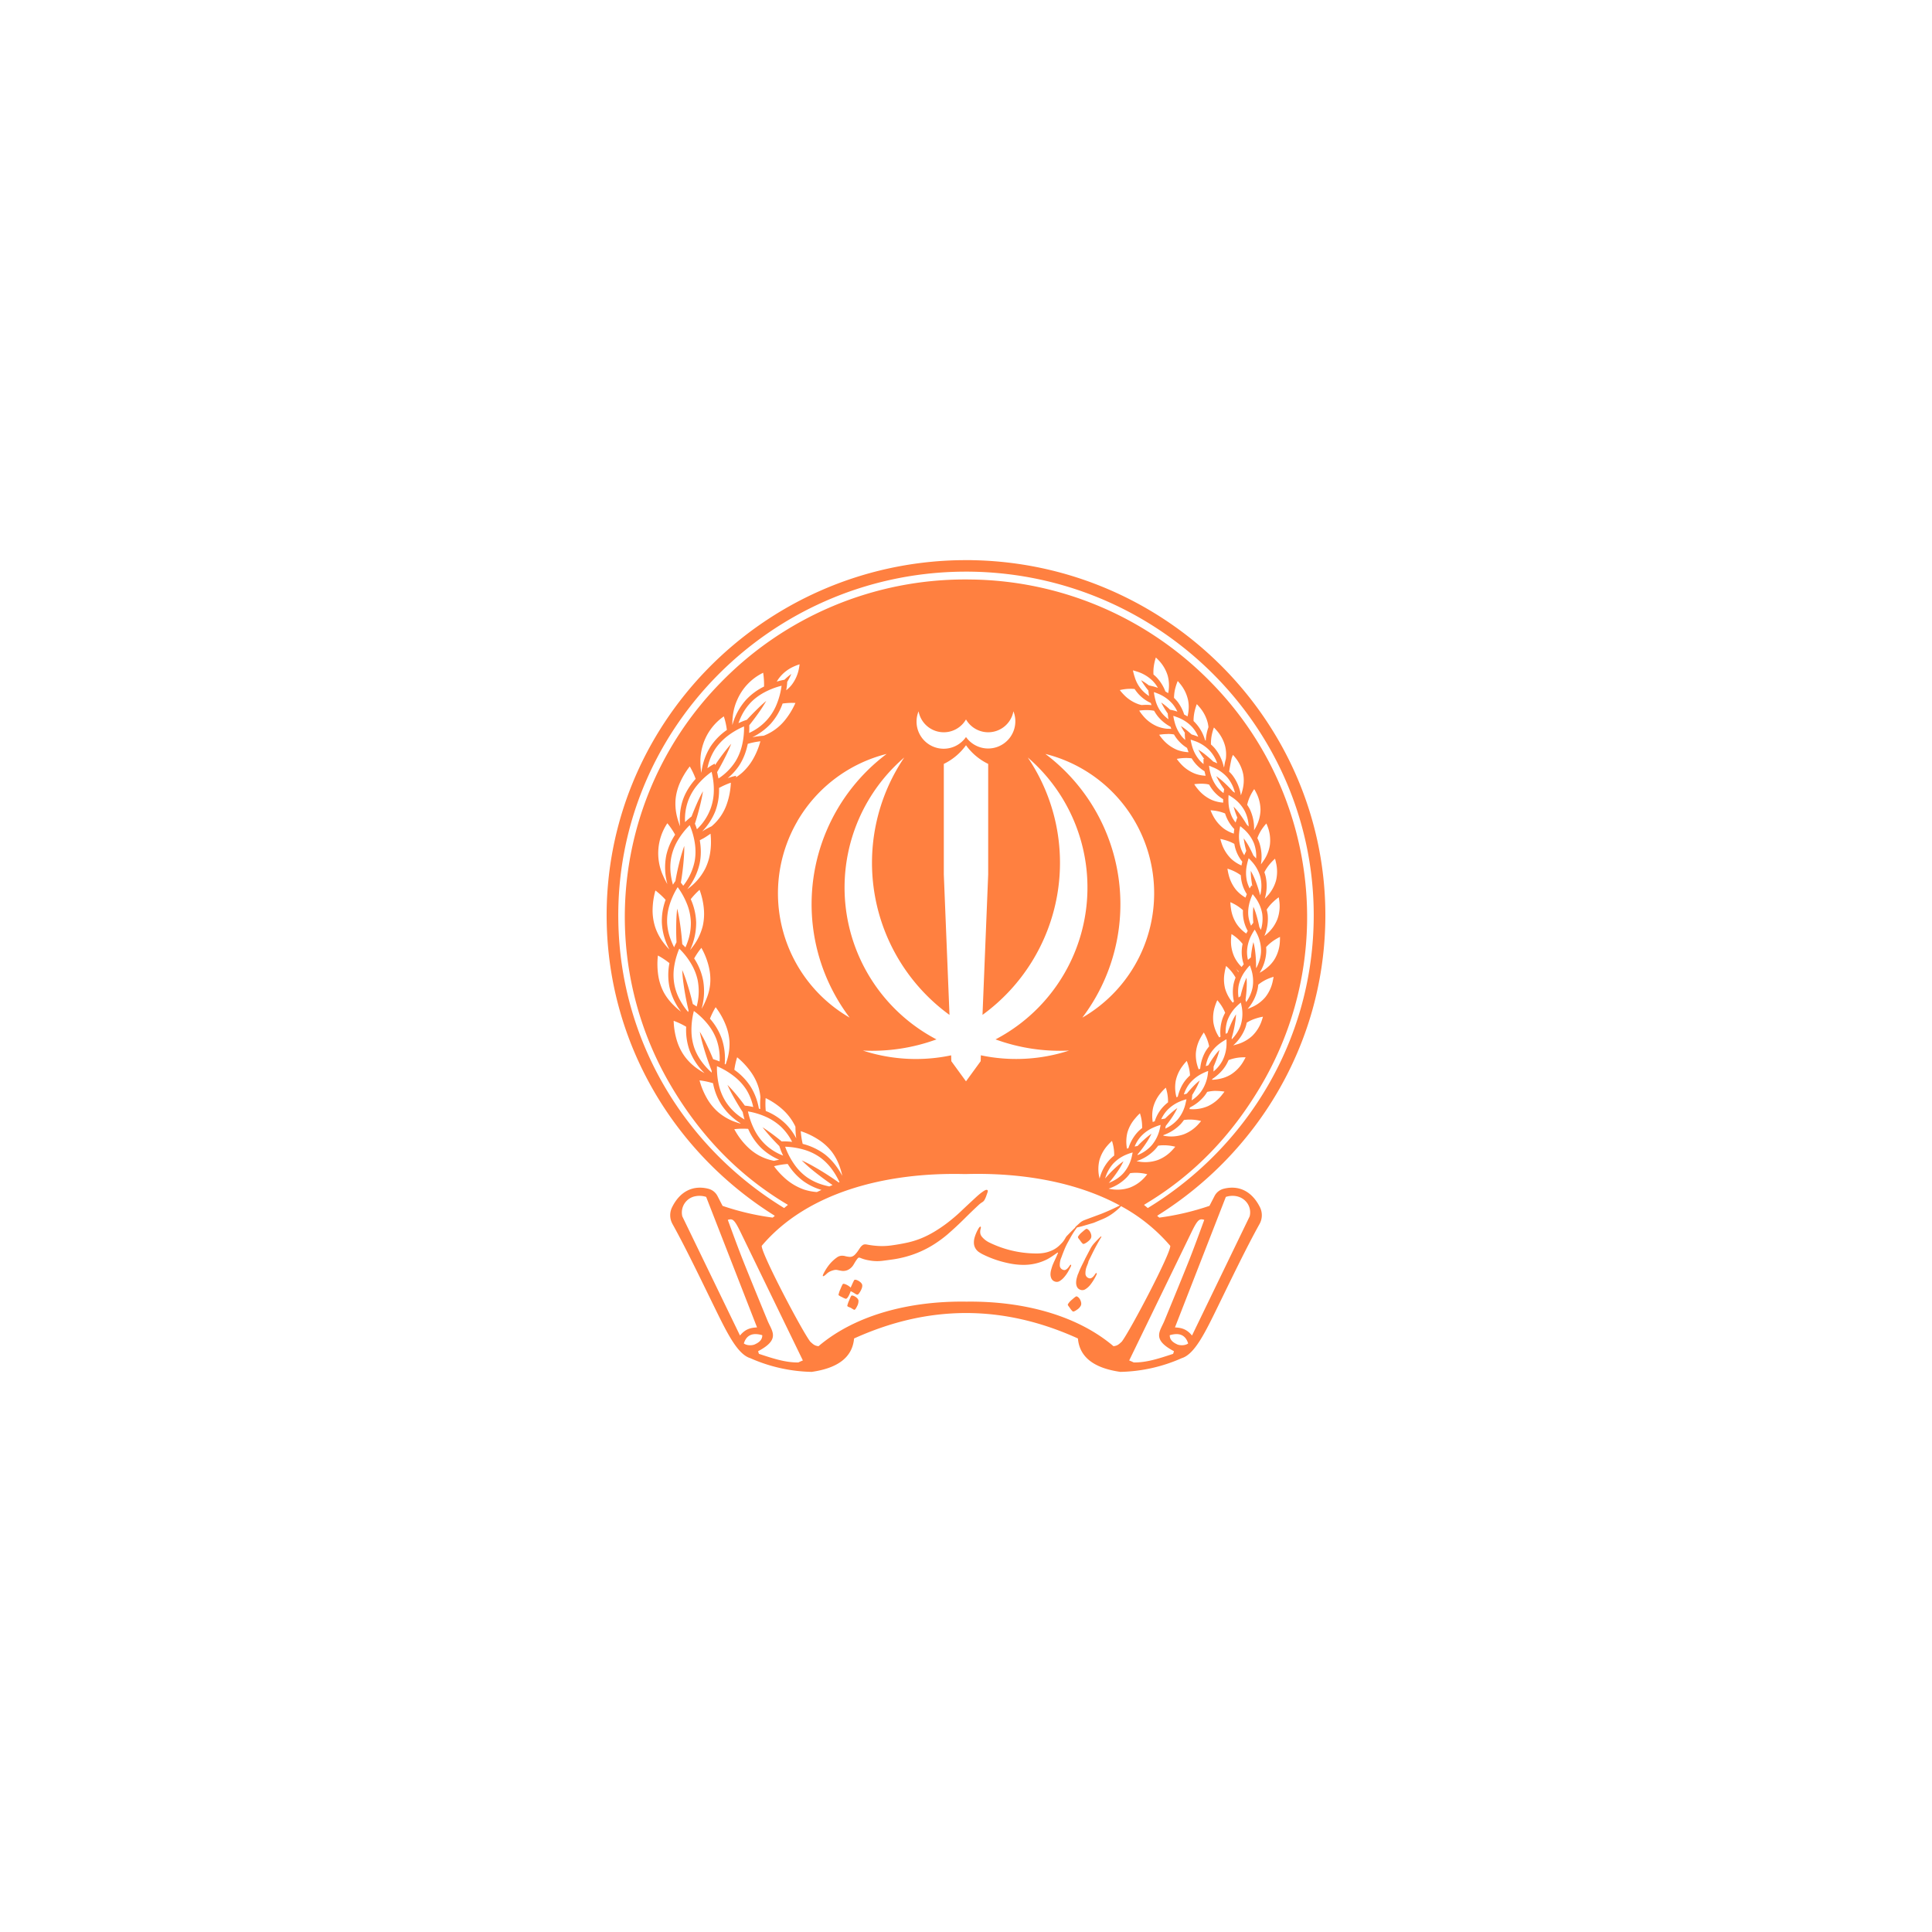 <!DOCTYPE svg PUBLIC "-//W3C//DTD SVG 1.1//EN" "http://www.w3.org/Graphics/SVG/1.1/DTD/svg11.dtd">
<!-- Uploaded to: SVG Repo, www.svgrepo.com, Transformed by: SVG Repo Mixer Tools -->
<svg fill="#ff8040" width="64px" height="64px" viewBox="-16.56 -16.56 57.12 57.12" role="img" xmlns="http://www.w3.org/2000/svg" transform="rotate(0)matrix(1, 0, 0, 1, 0, 0)" stroke="#ff8040" stroke-width="0">
<g id="SVGRepo_bgCarrier" stroke-width="0"/>
<g id="SVGRepo_tracerCarrier" stroke-linecap="round" stroke-linejoin="round" stroke="#ff8040" stroke-width="0.096"/>
<g id="SVGRepo_iconCarrier">
<path d="m12 0-.188.002C5.963.106 1.274 4.907 1.377 10.689c.065 3.65 2.025 6.841 4.932 8.672l.039.026-.063.052a7.723 7.723 0 0 1-1.482-.347l-.15-.291a.422.422 0 0 0-.27-.215c-.45-.114-.837.073-1.07.541a.532.532 0 0 0 .01.502c.394.709.84 1.642 1.224 2.426.384.786.694 1.424 1.074 1.539A4.693 4.693 0 0 0 7.436 24c.79-.112 1.207-.442 1.255-.988 1.068-.484 2.158-.747 3.282-.752H12c1.133 0 2.233.264 3.309.752.047.546.465.876 1.255.988a4.693 4.693 0 0 0 1.815-.406c.38-.115.69-.752 1.074-1.54.383-.783.83-1.715 1.225-2.425a.532.532 0 0 0 .01-.502c-.235-.467-.62-.655-1.07-.541a.419.419 0 0 0-.27.215l-.15.29a7.712 7.712 0 0 1-1.483.348l-.063-.052.04-.028c2.906-1.83 4.866-5.02 4.931-8.67C22.727 4.906 18.038.106 12.187.002 12.142 0 12.095 0 12.047 0H12zm0 .34h.045l.137.002c5.662.102 10.197 4.747 10.097 10.342-.063 3.549-1.978 6.648-4.814 8.416l-.09.056-.113-.093.097-.061c1.41-.855 2.503-2.012 3.346-3.434a9.823 9.823 0 0 0 1.379-4.85 9.889 9.889 0 0 0-2.828-7.091A10.083 10.083 0 0 0 12.197.574l-.146-.002H12a10.083 10.083 0 0 0-7.258 3.055 9.889 9.889 0 0 0-2.828 7.092 9.824 9.824 0 0 0 1.38 4.851c.844 1.421 1.935 2.578 3.345 3.434l.097.058-.113.094-.09-.056c-2.836-1.768-4.75-4.867-4.812-8.416C1.62 5.089 6.156.443 11.818.342L12 .34zm5.613 2.539a1.537 1.537 0 0 1 .075.074 1.13 1.13 0 0 1 .277.469 1.105 1.105 0 0 1 .012.512 1.394 1.394 0 0 0-.082-.051 1.26 1.26 0 0 0-.24-.395.853.853 0 0 0-.112-.105 1.22 1.22 0 0 1 .02-.307 1.577 1.577 0 0 1 .05-.197zM7.08 3.08v.002c-.004.035-.009.07-.016.104a1.135 1.135 0 0 1-.216.5.965.965 0 0 1-.164.162 1.717 1.717 0 0 0 .029-.225v-.021c.045-.076.088-.154.123-.237a1.88 1.88 0 0 0-.203.172l-.03.006a1.84 1.84 0 0 0-.19.047h-.007a.968.968 0 0 1 .106-.15 1.119 1.119 0 0 1 .379-.286 1.588 1.588 0 0 1 .19-.074zm9.856.18h.002a1.547 1.547 0 0 1 .1.03 1.131 1.131 0 0 1 .47.27.983.983 0 0 1 .166.217 1.273 1.273 0 0 0-.184-.054l-.084-.02-.004-.002a1.793 1.793 0 0 0-.226-.152 2.6 2.6 0 0 0 .217.308v.004c.004.051.01.103.02.153v.004a.989.989 0 0 1-.425-.561 1.465 1.465 0 0 1-.052-.197zm-10.932.07v.008l.002.012a2.233 2.233 0 0 1 .023.388 1.825 1.825 0 0 0-.529.389 1.84 1.84 0 0 0-.396.709l-.012.039a2.043 2.043 0 0 1 .015-.277c.021-.162.061-.32.131-.47a1.591 1.591 0 0 1 .766-.798zm12.256.244a1.531 1.531 0 0 1 .068.08 1.128 1.128 0 0 1 .238.489c.032.159.022.322-.017.478a1.345 1.345 0 0 0-.098-.055 1.244 1.244 0 0 0-.197-.38c-.031-.04-.104-.114-.104-.114a1.22 1.22 0 0 1 .043-.304 1.525 1.525 0 0 1 .067-.194zm-11.717.14h.004v.005a2.238 2.238 0 0 1-.164.59 1.567 1.567 0 0 1-.281.431 1.602 1.602 0 0 1-.514.37 2.08 2.08 0 0 0 .004-.227 7.851 7.851 0 0 0 .283-.377 4.32 4.32 0 0 0 .22-.344c-.105.087-.204.18-.3.276a8.104 8.104 0 0 0-.274.283l-.04.013-.006.002a2.439 2.439 0 0 0-.202.084 1.7 1.7 0 0 1 .061-.154 1.593 1.593 0 0 1 .262-.412c.11-.126.245-.23.39-.315a2.246 2.246 0 0 1 .557-.224zm10.316.09h.026a1.222 1.222 0 0 1 .1.007h.001l.002.003a1.116 1.116 0 0 0 .477.41v.006a1.469 1.469 0 0 0 .02.057 1.331 1.331 0 0 0-.128-.008 1.827 1.827 0 0 0-.164.006c-.03-.007-.059-.013-.088-.023a1.111 1.111 0 0 1-.443-.287 1.462 1.462 0 0 1-.115-.133h.002c.1-.023.205-.037.31-.037zm.696.098a1.507 1.507 0 0 1 .1.037 1.133 1.133 0 0 1 .447.307.986.986 0 0 1 .148.234 1.294 1.294 0 0 0-.19-.052l-.027-.006a1.975 1.975 0 0 0-.263-.213 2.683 2.683 0 0 0 .195.326 1.459 1.459 0 0 0 .021.17 1 1 0 0 1-.394-.601 1.514 1.514 0 0 1-.037-.202zm-10.707.319h.033a2.2 2.2 0 0 1 .078.002l-.004.004a2.24 2.24 0 0 1-.32.52 1.5 1.5 0 0 1-.615.444h-.004l-.006.002a2.352 2.352 0 0 0-.319.043l-.01.002a1.85 1.85 0 0 0 .536-.39 1.8 1.8 0 0 0 .361-.608 2.38 2.38 0 0 1 .27-.02zm11.976.037a1.537 1.537 0 0 1 .07.078 1.132 1.132 0 0 1 .254.48.94.94 0 0 1 .02.123 1.468 1.468 0 0 0-.08.397.806.806 0 0 0-.02-.012 1.252 1.252 0 0 0-.34-.566 1.218 1.218 0 0 1 .036-.307 1.569 1.569 0 0 1 .06-.193zm-1.498.176h.03a1.17 1.17 0 0 1 .206.02 1.121 1.121 0 0 0 .116.173 1.238 1.238 0 0 0 .369.3 1.388 1.388 0 0 0 .023.063 1.69 1.69 0 0 0-.101-.004h-.018a1.03 1.03 0 0 1-.305-.074 1.102 1.102 0 0 1-.42-.32 1.22 1.22 0 0 1-.105-.143 1.52 1.52 0 0 1 .205-.015zm-6.728.037A.758.758 0 0 0 12 4.71a.758.758 0 0 0 1.402-.24.803.803 0 0 1-.285.953A.802.802 0 0 1 12 5.23a.802.802 0 0 1-1.402-.76zm7.53.133a1.486 1.486 0 0 1 .1.035 1.131 1.131 0 0 1 .458.295 1.016 1.016 0 0 1 .181.289 1.631 1.631 0 0 0-.183-.065l-.01-.002-.102-.088a1.98 1.98 0 0 0-.218-.164 1.888 1.888 0 0 0 .125.213l-.012-.002.006.11a1.388 1.388 0 0 0 .01.093 1.037 1.037 0 0 1-.094-.093 1.108 1.108 0 0 1-.217-.42 1.49 1.49 0 0 1-.043-.2v-.001zM4.84 4.62l.002.006a2.118 2.118 0 0 1 .088.394v.002a1.82 1.82 0 0 0-.483.49 1.867 1.867 0 0 0-.271.776l-.004-.014a1.928 1.928 0 0 1-.024-.263 1.611 1.611 0 0 1 .059-.498 1.605 1.605 0 0 1 .633-.893zm.596.297v.006l.002.012c.002.196-.02.392-.07.582-.04.153-.101.3-.184.435a1.687 1.687 0 0 1-.502.504l-.04-.187v-.002a8.043 8.043 0 0 0 .25-.465 4.451 4.451 0 0 0 .167-.373 6.08 6.08 0 0 0-.477.63l-.014-.042-.1.058a1.97 1.97 0 0 0-.113.078 1.599 1.599 0 0 1 .223-.558c.092-.14.21-.263.34-.37a2.251 2.251 0 0 1 .514-.306l.004-.002zm13.894.031a1.56 1.56 0 0 1 .072.078 1.131 1.131 0 0 1 .26.477 1.035 1.035 0 0 1 .02.377 1.493 1.493 0 0 0-.047.22l-.008.026-.004-.004a1.31 1.31 0 0 0-.271-.562 1.09 1.09 0 0 0-.108-.108l-.002-.002a1.25 1.25 0 0 1 .03-.305 1.517 1.517 0 0 1 .058-.197zm-1.353.192a.877.877 0 0 1 .173.015l.002.004a1.116 1.116 0 0 0 .383.393l.002.004a1.503 1.503 0 0 0 .043.123 1.12 1.12 0 0 1-.334-.067 1.135 1.135 0 0 1-.428-.31 1.463 1.463 0 0 1-.107-.139h.002a1.535 1.535 0 0 1 .232-.021.877.877 0 0 1 .032-.002zm.664.168a1.528 1.528 0 0 1 .1.033 1.13 1.13 0 0 1 .46.287 1.068 1.068 0 0 1 .227.38 1.753 1.753 0 0 0-.12-.052l-.013-.014a3.443 3.443 0 0 0-.203-.177 1.91 1.91 0 0 0-.223-.16 1.993 1.993 0 0 0 .178.277l-.026-.006.002.152v.002a.954.954 0 0 1-.113-.107 1.1 1.1 0 0 1-.224-.416 1.543 1.543 0 0 1-.045-.2zm-12.725.048h.004v.004c-.05.185-.125.365-.22.53a1.645 1.645 0 0 1-.311.388 1.45 1.45 0 0 1-.188.143L5.2 6.375l-.101.025a2.05 2.05 0 0 0-.145.047 1.753 1.753 0 0 0 .328-.357c.133-.197.219-.425.266-.658a2.24 2.24 0 0 1 .369-.075zM12 5.473c.169.236.395.426.656.552v3.268l-.168 4.152a5.56 5.56 0 0 0 1.338-7.61 5.069 5.069 0 0 1-.953 8.335 5.551 5.551 0 0 0 2.176.33 5.05 5.05 0 0 1-2.61.14l-.005.174-.434.596-.434-.596-.005-.173a5.05 5.05 0 0 1-2.61-.141 5.549 5.549 0 0 0 2.176-.33 5.069 5.069 0 0 1-.953-8.334 5.559 5.559 0 0 0 1.338 7.61l-.168-4.153V6.025c.26-.126.487-.316.656-.552zm-2.346.257a5.558 5.558 0 0 0-1.093 7.797 4.246 4.246 0 0 1-1.551-5.8v-.002A4.247 4.247 0 0 1 9.654 5.73zm4.692 0a4.246 4.246 0 0 1 1.093 7.797l.01-.011h-.002a5.558 5.558 0 0 0-1.101-7.786zm5.547.028a1.576 1.576 0 0 1 .068.08 1.13 1.13 0 0 1 .234.488c.034.176.015.358-.035.528a1.46 1.46 0 0 1-.033.1 1.31 1.31 0 0 0-.244-.587.94.94 0 0 0-.104-.113 6.233 6.233 0 0 1 .075-.399 1.552 1.552 0 0 1 .039-.097zm-1.397.092a1.26 1.26 0 0 1 .176.011 1.123 1.123 0 0 0 .38.381 3.21 3.21 0 0 0 .032.131v.002a1.05 1.05 0 0 1-.309-.06 1.12 1.12 0 0 1-.433-.301 1.424 1.424 0 0 1-.11-.137 1.45 1.45 0 0 1 .264-.027zm.69.228a1.497 1.497 0 0 1 .097.04 1.131 1.131 0 0 1 .446.31 1.1 1.1 0 0 1 .222.45l-.06-.038a3.51 3.51 0 0 0-.278-.281 1.903 1.903 0 0 0-.215-.172 2.933 2.933 0 0 0 .235.386l-.02.114a1.009 1.009 0 0 1-.19-.18 1.126 1.126 0 0 1-.202-.426 1.528 1.528 0 0 1-.035-.203zM3.832 6.1l.004.004.006.011a2.235 2.235 0 0 1 .166.354h-.002c-.147.164-.27.35-.352.554-.1.255-.13.534-.11.807l.003.041-.004-.012a2.244 2.244 0 0 1-.082-.252 1.62 1.62 0 0 1-.05-.5c.011-.167.053-.333.116-.488a2.253 2.253 0 0 1 .303-.515l.002-.004zm.647.158.001.006.002.011c.047.195.07.396.061.596a1.59 1.59 0 0 1-.1.492 1.622 1.622 0 0 1-.398.594 2.358 2.358 0 0 0-.05-.14l-.01-.024a8.127 8.127 0 0 0 .156-.553 4.81 4.81 0 0 0 .082-.4H4.22a4.259 4.259 0 0 0-.18.365 8 8 0 0 0-.154.375l-.004.008-.002-.006-.088.074a1.95 1.95 0 0 0-.098.09 1.604 1.604 0 0 1 .09-.627 1.591 1.591 0 0 1 .254-.447 2.242 2.242 0 0 1 .436-.41l.004-.004zm.568.322v.018c-.01.199-.046.4-.111.59a1.499 1.499 0 0 1-.457.681 2.8 2.8 0 0 0-.167.086c-.034.02-.071.04-.105.063l-.01.007a1.86 1.86 0 0 0 .387-.59 1.8 1.8 0 0 0 .115-.699 2.239 2.239 0 0 1 .344-.154l.004-.002zm13.89.031h.045a1.418 1.418 0 0 1 .122.008c.029.004.085.018.085.018a1.12 1.12 0 0 0 .413.431 3.19 3.19 0 0 0 .002.102 1.064 1.064 0 0 1-.334-.078 1.124 1.124 0 0 1-.418-.324 1.101 1.101 0 0 1-.104-.143 1.56 1.56 0 0 1 .19-.014zm1.584.159a1.514 1.514 0 0 1 .051.091 1.13 1.13 0 0 1 .135.528 1.126 1.126 0 0 1-.14.51l-.051.09a1.31 1.31 0 0 0-.125-.624 1.076 1.076 0 0 0-.078-.13 1.222 1.222 0 0 1 .105-.292 1.53 1.53 0 0 1 .103-.173zm-.757.175a1.54 1.54 0 0 1 .09.057 1.131 1.131 0 0 1 .375.393 1.098 1.098 0 0 1 .128.48l-.044-.043-.012-.012a3.572 3.572 0 0 0-.211-.32 1.855 1.855 0 0 0-.178-.21 2.606 2.606 0 0 0 .115.335l-.01-.006-.046.14a1.104 1.104 0 0 1-.098-.15 1.122 1.122 0 0 1-.113-.459 1.474 1.474 0 0 1 .004-.205zm-.534.451a1.47 1.47 0 0 1 .106.01 1.262 1.262 0 0 1 .324.084v.002a1.169 1.169 0 0 0 .272.46 1.605 1.605 0 0 0-.014.13v.004a1.073 1.073 0 0 1-.293-.147 1.136 1.136 0 0 1-.309-.359 1.54 1.54 0 0 1-.086-.184zM3.17 7.78l.004.004a2.22 2.22 0 0 1 .226.334 1.83 1.83 0 0 0-.26.604 1.851 1.851 0 0 0 .03.853l-.008-.011a2.272 2.272 0 0 1-.119-.237A1.598 1.598 0 0 1 3.17 7.78zm17.71.006a1.536 1.536 0 0 1 .04.098 1.13 1.13 0 0 1 .064.54 1.102 1.102 0 0 1-.203.487 1.51 1.51 0 0 1-.062.084 1.31 1.31 0 0 0-.045-.633.93.93 0 0 0-.06-.142 1.224 1.224 0 0 1 .14-.274 1.506 1.506 0 0 1 .127-.16zm-17.05.049.002.004.006.012a2.166 2.166 0 0 1 .15.552c.021.161.02.327-.008.487a1.73 1.73 0 0 1-.34.738 1.953 1.953 0 0 0-.07-.092 7.95 7.95 0 0 0 .084-.678c.011-.135.019-.27.016-.408a5.28 5.28 0 0 0-.12.39 7.958 7.958 0 0 0-.142.65l-.006.007a1.566 1.566 0 0 0-.066.1 2.044 2.044 0 0 1-.065-.315 1.597 1.597 0 0 1 .016-.5 1.598 1.598 0 0 1 .176-.469 2.24 2.24 0 0 1 .365-.474l.002-.004zm16.277.031a1.528 1.528 0 0 1 .082.067 1.132 1.132 0 0 1 .323.437 1.077 1.077 0 0 1 .066.45l-.008-.008a1.85 1.85 0 0 0-.074-.08l-.016-.036a4.155 4.155 0 0 0-.12-.24 1.96 1.96 0 0 0-.15-.23 2.725 2.725 0 0 0 .075.369l-.027.062-.004.006c-.01.02-.018.043-.027.063a.98.98 0 0 1-.094-.188 1.092 1.092 0 0 1-.057-.47 1.545 1.545 0 0 1 .031-.202zm-15.66.223c.02.19.018.386-.013.576a1.61 1.61 0 0 1-.141.451 1.679 1.679 0 0 1-.533.614 1.889 1.889 0 0 0 .363-.75c.05-.23.046-.468.006-.698l.111-.058c.072-.04.207-.135.207-.135zm15.073.154a1.539 1.539 0 0 1 .101.024 1.263 1.263 0 0 1 .313.123v.004a1.117 1.117 0 0 0 .234.521v.006c-.008.035-.017.07-.023.107a1.076 1.076 0 0 1-.303-.195 1.147 1.147 0 0 1-.262-.396 1.479 1.479 0 0 1-.06-.194zm.837.572h.002a1.514 1.514 0 0 1 .073.077 1.128 1.128 0 0 1 .27.472 1.115 1.115 0 0 1 0 .53l-.005.017a3.526 3.526 0 0 0-.158-.478 2.06 2.06 0 0 0-.12-.246 2.21 2.21 0 0 0 .018.271c.008.062.018.124.028.184l-.024-.024-.054.088a1.01 1.01 0 0 1-.082-.22 1.113 1.113 0 0 1 0-.473 1.575 1.575 0 0 1 .052-.198zm.78.012v.002a1.514 1.514 0 0 1 .025.102 1.13 1.13 0 0 1 .004.543 1.12 1.12 0 0 1-.26.46 1.262 1.262 0 0 1-.072.075 1.31 1.31 0 0 0 .03-.633c-.01-.05-.025-.1-.042-.148a1.223 1.223 0 0 1 .17-.254 1.535 1.535 0 0 1 .145-.147zm-1.407.295a1.567 1.567 0 0 1 .1.035 1.27 1.27 0 0 1 .295.16v.002a1.114 1.114 0 0 0 .178.557l-.002.004-.03.078-.007.02a1.068 1.068 0 0 1-.282-.233 1.13 1.13 0 0 1-.212-.424 1.589 1.589 0 0 1-.04-.199zm-16.255.547.004.004a2.24 2.24 0 0 1 .289.537 1.585 1.585 0 0 1 .097.492 1.63 1.63 0 0 1-.056.46 2.07 2.07 0 0 1-.104.288 2.258 2.258 0 0 0-.094-.095 7.936 7.936 0 0 0-.072-.65 4.286 4.286 0 0 0-.078-.401 4.326 4.326 0 0 0-.027.408 7.936 7.936 0 0 0 0 .404l.007.182-.013.025-.002.006a1.302 1.302 0 0 0-.051.108l-.004.01a1.967 1.967 0 0 1-.105-.24 1.617 1.617 0 0 1-.102-.477 1.58 1.58 0 0 1 .06-.499 2.24 2.24 0 0 1 .249-.558l.002-.004zm.648.078.002.006.004.012a2.157 2.157 0 0 1 .123.574 1.63 1.63 0 0 1-.033.47 1.67 1.67 0 0 1-.313.64 1.733 1.733 0 0 1-.064.08 1.89 1.89 0 0 0 .18-.815 1.8 1.8 0 0 0-.16-.69 2.246 2.246 0 0 1 .257-.273l.004-.004zm-1.307.022.004.002.012.007a2.237 2.237 0 0 1 .287.266 1.807 1.807 0 0 0-.111.678 1.867 1.867 0 0 0 .224.793 2.044 2.044 0 0 1-.181-.211 1.603 1.603 0 0 1-.237-.444 1.623 1.623 0 0 1-.08-.494 2.249 2.249 0 0 1 .082-.594v-.003zm17.659.107a1.519 1.519 0 0 1 .064.082 1.13 1.13 0 0 1 .219.498 1.1 1.1 0 0 1-.04.477l-.046-.086a3.591 3.591 0 0 0-.082-.338 1.795 1.795 0 0 0-.094-.26 2.137 2.137 0 0 0-.012.275 3.093 3.093 0 0 0 .01.196l-.066.088a1.069 1.069 0 0 1-.078-.272c-.02-.158.003-.319.05-.47a1.554 1.554 0 0 1 .075-.19zm.771.092v.002a1.487 1.487 0 0 1 .016.103 1.13 1.13 0 0 1-.055.54 1.11 1.11 0 0 1-.305.433 1.06 1.06 0 0 1-.08.066 1.31 1.31 0 0 0 .098-.627 1.137 1.137 0 0 0-.03-.152 1.22 1.22 0 0 1 .198-.234 1.509 1.509 0 0 1 .158-.131zm-1.43.146h.002a1.515 1.515 0 0 1 .094.045 1.27 1.27 0 0 1 .277.192 1.115 1.115 0 0 0 .14.61 1.115 1.115 0 0 1 0 .003 1.69 1.69 0 0 0-.044.076 1.082 1.082 0 0 1-.281-.28 1.1 1.1 0 0 1-.168-.443 1.571 1.571 0 0 1-.02-.203zm.72.81a1.515 1.515 0 0 1 .052.093 1.132 1.132 0 0 1 .135.527c0 .178-.055.353-.137.51l-.004.006-.006-.02a3.566 3.566 0 0 0-.027-.475 1.825 1.825 0 0 0-.051-.267h-.002a2.75 2.75 0 0 0-.072.447l-.088.074a1 1 0 0 1-.027-.261 1.12 1.12 0 0 1 .123-.457 1.585 1.585 0 0 1 .103-.176zm-.686.132a1.558 1.558 0 0 1 .086.058 1.265 1.265 0 0 1 .242.233 1.12 1.12 0 0 0 .033.603 1.717 1.717 0 0 0-.059.074l-.004.004a1.054 1.054 0 0 1-.218-.306 1.1 1.1 0 0 1-.096-.463 1.501 1.501 0 0 1 .016-.203zm1.433.084c.001.035 0 .068-.002.103a1.13 1.13 0 0 1-.14.526c-.087.156-.22.281-.37.378-.029.02-.06.036-.09.053a1.311 1.311 0 0 0 .196-.603.994.994 0 0 0-.004-.155 1.221 1.221 0 0 1 .232-.2 1.491 1.491 0 0 1 .178-.102zm-17.107.324.004.004.006.012a2.153 2.153 0 0 1 .214.558 1.585 1.585 0 0 1 .036.5 1.536 1.536 0 0 1-.116.447 2.03 2.03 0 0 1-.138.282 1.888 1.888 0 0 0 .048-.832 1.812 1.812 0 0 0-.267-.659 2.243 2.243 0 0 1 .21-.308l.003-.004zm-.653.023.002.002.01.01a2.16 2.16 0 0 1 .358.467 1.613 1.613 0 0 1 .171.44 1.72 1.72 0 0 1-.027.792l-.084-.056-.03-.018a7.868 7.868 0 0 0-.173-.625 3.787 3.787 0 0 0-.14-.38 4.349 4.349 0 0 0 .038.405 8.237 8.237 0 0 0 .149.791l-.002.008-.008.032-.002.005a2.043 2.043 0 0 1-.224-.322 1.565 1.565 0 0 1-.178-.467 1.59 1.59 0 0 1-.018-.502 2.242 2.242 0 0 1 .156-.578l.002-.004zm-.632.203.004.002.011.006a2.235 2.235 0 0 1 .326.217 1.82 1.82 0 0 0-.003.688 1.867 1.867 0 0 0 .347.748 2.102 2.102 0 0 1-.22-.192 1.6 1.6 0 0 1-.29-.377 1.587 1.587 0 0 1-.162-.488 2.242 2.242 0 0 1-.013-.6v-.004zm17.5.293h.002v.002a1.508 1.508 0 0 1 .035.1 1.131 1.131 0 0 1 .047.539 1.09 1.09 0 0 1-.194.445 1.633 1.633 0 0 0-.017-.07 3.588 3.588 0 0 0 .035-.379c.004-.09.004-.18-.006-.273a1.95 1.95 0 0 0-.098.256 3.839 3.839 0 0 0-.072.26l-.006.027-.004.004-.054.039a1.052 1.052 0 0 1 .003-.362 1.114 1.114 0 0 1 .198-.43 1.512 1.512 0 0 1 .13-.158zm-.7.018h.002a1.56 1.56 0 0 1 .077.074 1.267 1.267 0 0 1 .2.268c-.025.065-.046.13-.06.197a1.254 1.254 0 0 0 .012.51 1.613 1.613 0 0 0-.035.035 1.13 1.13 0 0 1-.225-.412 1.11 1.11 0 0 1-.017-.473 1.5 1.5 0 0 1 .045-.2zm.28.066a1.415 1.415 0 0 0 .09.094l-.01.016a1.056 1.056 0 0 0-.08-.11zm1.123.252a1.34 1.34 0 0 1-.02.104 1.13 1.13 0 0 1-.222.496 1.1 1.1 0 0 1-.428.31 1.655 1.655 0 0 1-.098.04 1.31 1.31 0 0 0 .291-.565 1.076 1.076 0 0 0 .024-.152 1.221 1.221 0 0 1 .261-.162 1.499 1.499 0 0 1 .192-.07zm-1.664.692a1.528 1.528 0 0 1 .066.082 1.268 1.268 0 0 1 .166.29 1.11 1.11 0 0 0-.084.19 1.258 1.258 0 0 0-.053.516l-.037.023a1.111 1.111 0 0 1-.174-.44 1.113 1.113 0 0 1 .043-.47 1.497 1.497 0 0 1 .073-.191zm.695.07a1.556 1.556 0 0 1 .023.104 1.128 1.128 0 0 1-.02.543c-.05.167-.15.315-.27.441v-.01l-.003-.03a3.54 3.54 0 0 0 .098-.429 1.98 1.98 0 0 0 .03-.271 2 2 0 0 0-.13.24 3.87 3.87 0 0 0-.103.25l-.021.062h-.002l-.05.024a1.1 1.1 0 0 1 .048-.383 1.115 1.115 0 0 1 .25-.402 1.536 1.536 0 0 1 .15-.139zm-15.527.137.004.004.007.01a2.153 2.153 0 0 1 .291.523 1.583 1.583 0 0 1 .108.49 1.62 1.62 0 0 1-.051.46c-.018.07-.04.138-.064.206-.012-.007-.03-.015-.026-.014a1.88 1.88 0 0 0-.08-.726 1.8 1.8 0 0 0-.357-.613 2.241 2.241 0 0 1 .166-.336l.002-.004zm-.643.113.004.002a2.163 2.163 0 0 1 .422.408 1.611 1.611 0 0 1 .244.436 1.66 1.66 0 0 1 .09.646c-.041-.018-.081-.032-.123-.047l-.067-.021a7.956 7.956 0 0 0-.203-.453 4.02 4.02 0 0 0-.193-.36 4.351 4.351 0 0 0 .096.399 8.348 8.348 0 0 0 .255.758l.002.045.002.01a2.04 2.04 0 0 1-.273-.292 1.602 1.602 0 0 1-.242-.437 1.599 1.599 0 0 1-.086-.494 2.242 2.242 0 0 1 .07-.596l.002-.004zm16.824.168v.002a1.65 1.65 0 0 1-.031.1 1.13 1.13 0 0 1-.283.463 1.112 1.112 0 0 1-.463.255 1.5 1.5 0 0 1-.102.028 1.31 1.31 0 0 0 .36-.524c.017-.048.03-.098.04-.148.088-.055.182-.097.28-.127a1.503 1.503 0 0 1 .2-.049zm-17.422.123h.004a2.23 2.23 0 0 1 .366.174 1.818 1.818 0 0 0 .093.68 1.867 1.867 0 0 0 .42.662l.03.031a2.285 2.285 0 0 1-.247-.158 1.596 1.596 0 0 1-.345-.346 1.571 1.571 0 0 1-.223-.45 2.24 2.24 0 0 1-.098-.589v-.004zm15.674.344a1.53 1.53 0 0 1 .05.094 1.27 1.27 0 0 1 .108.316c-.044.053-.085.11-.119.17a1.27 1.27 0 0 0-.146.488h-.002l-.041.024a1.11 1.11 0 0 1-.086-.463 1.1 1.1 0 0 1 .13-.455 1.521 1.521 0 0 1 .106-.174zm.668.201h.002c.002.035.002.07.002.105a1.132 1.132 0 0 1-.123.53 1.04 1.04 0 0 1-.264.318v-.004c.004-.039.004-.078.004-.117v-.025a3.429 3.429 0 0 0 .094-.233 1.89 1.89 0 0 0 .08-.261 1.82 1.82 0 0 0-.172.212c-.054.073-.1.151-.148.227l-.012.018a.628.628 0 0 0-.072.025 1.04 1.04 0 0 1 .115-.34 1.112 1.112 0 0 1 .322-.348 1.527 1.527 0 0 1 .172-.107zm-14.465.531.004.004a2.247 2.247 0 0 1 .408.44 1.584 1.584 0 0 1 .229.476 1.503 1.503 0 0 1 .047.26 2.53 2.53 0 0 0-.004.35l-.041-.012a1.826 1.826 0 0 0-.236-.635 1.8 1.8 0 0 0-.49-.512 2.239 2.239 0 0 1 .083-.37zm15.032.002v.002a2.11 2.11 0 0 1-.051.094 1.13 1.13 0 0 1-.365.4c-.15.098-.327.147-.504.164l-.07.004a2.118 2.118 0 0 0 .003-.023l.008-.004c.162-.108.306-.247.406-.416a1.35 1.35 0 0 0 .069-.137v-.002a1.26 1.26 0 0 1 .37-.08 1.303 1.303 0 0 1 .134-.002zm-1.739.106a1.478 1.478 0 0 1 .035.1 1.261 1.261 0 0 1 .061.33l-.002.001a1.12 1.12 0 0 0-.14.15c-.109.14-.178.305-.22.477l-.038.018a1.114 1.114 0 0 1-.022-.488 1.114 1.114 0 0 1 .195-.43 1.63 1.63 0 0 1 .131-.158zm-13.89.156.004.002a2.242 2.242 0 0 1 .523.314 1.58 1.58 0 0 1 .346.385 1.598 1.598 0 0 1 .199.506 1.694 1.694 0 0 0-.242-.04l-.098-.009.092.008a7.09 7.09 0 0 0-.24-.309 4.132 4.132 0 0 0-.274-.304 4.344 4.344 0 0 0 .186.365 7.994 7.994 0 0 0 .207.348l.058.09a2.348 2.348 0 0 0 .055.22 1.607 1.607 0 0 1-.543-.506 1.583 1.583 0 0 1-.207-.472 2.248 2.248 0 0 1-.066-.594v-.004zm14.523.14a1.89 1.89 0 0 1-.012.106 1.131 1.131 0 0 1-.199.506c-.075.104-.17.188-.277.258v-.008a1.278 1.278 0 0 0 .014-.117l.002-.034c.037-.058.073-.12.107-.181a1.972 1.972 0 0 0 .115-.248 1.837 1.837 0 0 0-.2.183 3.5 3.5 0 0 0-.18.204l-.003.003-.086.024a1.047 1.047 0 0 1 .164-.317 1.13 1.13 0 0 1 .368-.296 1.525 1.525 0 0 1 .187-.082zm-15.039.28h.006l.014.002a2.23 2.23 0 0 1 .38.082 1.82 1.82 0 0 0 .25.639 1.872 1.872 0 0 0 .57.55h-.029s-.148-.046-.218-.076a1.63 1.63 0 0 1-.418-.256 1.601 1.601 0 0 1-.32-.384 2.238 2.238 0 0 1-.233-.553l-.002-.004zm13.787.215a1.546 1.546 0 0 1 .028.101 1.264 1.264 0 0 1 .037.334 1.124 1.124 0 0 0-.393.559l-.023.008-.032.011-.005.002c-.022-.15-.02-.305.02-.453a1.114 1.114 0 0 1 .226-.416 1.515 1.515 0 0 1 .142-.146zm1.475.095.039.002a1.467 1.467 0 0 1 .219.02v.002c-.02.029-.043.057-.065.084a1.13 1.13 0 0 1-.42.342 1.11 1.11 0 0 1-.521.09l-.03-.002.002-.006a1.625 1.625 0 0 0 .012-.037l.002-.006a1.29 1.29 0 0 0 .422-.332 1.084 1.084 0 0 0 .088-.127c.082-.018.168-.03.252-.03zm-13.307.213.004.002a2.164 2.164 0 0 1 .488.326 1.612 1.612 0 0 1 .389.518 4.47 4.47 0 0 0 .008.205 2.333 2.333 0 0 0 .015.127l.002.014a1.765 1.765 0 0 0-.308-.424 1.787 1.787 0 0 0-.594-.387 2.237 2.237 0 0 1-.004-.375v-.006zm12.442.034a1.26 1.26 0 0 1-.022.103 1.13 1.13 0 0 1-.232.49 1.08 1.08 0 0 1-.373.276 1.53 1.53 0 0 0 .015-.08 3.574 3.574 0 0 0 .21-.29 1.97 1.97 0 0 0 .132-.238 1.98 1.98 0 0 0-.213.17c-.05.045-.1.092-.148.14l-.112.02-.004.002a1.024 1.024 0 0 1 .166-.256 1.113 1.113 0 0 1 .387-.27 1.471 1.471 0 0 1 .194-.067zm-12.965.36h.006l.011.003a2.166 2.166 0 0 1 .547.172 1.655 1.655 0 0 1 .404.27 1.602 1.602 0 0 1 .338.456 2.052 2.052 0 0 0-.248-.015h-.029l-.031.002a6.122 6.122 0 0 0-.567-.42 6.03 6.03 0 0 0 .496.556l.047.133c.02.05.043.1.067.15a1.599 1.599 0 0 1-.537-.337 1.614 1.614 0 0 1-.3-.403 2.24 2.24 0 0 1-.202-.562l-.002-.004zm11.59.057a1.539 1.539 0 0 1 .029.102 1.269 1.269 0 0 1 .035.334 1.013 1.013 0 0 0-.152.14 1.26 1.26 0 0 0-.252.454l-.04.013-.003.002-.002-.01a1.114 1.114 0 0 1 .015-.472 1.114 1.114 0 0 1 .229-.414 1.515 1.515 0 0 1 .14-.149zm1.464.184h.018a1.377 1.377 0 0 1 .326.043 1.32 1.32 0 0 1-.068.08 1.131 1.131 0 0 1-.444.313 1.116 1.116 0 0 1-.607.039l.006-.016a1.311 1.311 0 0 0 .51-.326 1.24 1.24 0 0 0 .095-.12c.054-.007.11-.013.164-.013zm-.853.158a1.903 1.903 0 0 1-.022.104 1.131 1.131 0 0 1-.234.49 1.106 1.106 0 0 1-.428.3l.004-.023a3.574 3.574 0 0 0 .276-.37 1.996 1.996 0 0 0 .134-.241 2.128 2.128 0 0 0-.214.172c-.067.06-.132.122-.194.187l-.004.004-.086.016a1.02 1.02 0 0 1 .186-.3 1.114 1.114 0 0 1 .389-.27 1.508 1.508 0 0 1 .193-.069zm-12.352.112a2.435 2.435 0 0 1 .157.005 1.817 1.817 0 0 0 .388.567 1.791 1.791 0 0 0 .53.346c-.01.002-.11.02-.157.033v-.002a1.534 1.534 0 0 1-.427-.15 1.588 1.588 0 0 1-.37-.278 2.154 2.154 0 0 1-.351-.465l-.024-.04h.006l.014-.003a2.04 2.04 0 0 1 .234-.013zm1.713.072.004.002a2.236 2.236 0 0 1 .55.27 1.576 1.576 0 0 1 .376.355 1.598 1.598 0 0 1 .21.394 2.025 2.025 0 0 1 .087.301 2.192 2.192 0 0 0-.219-.338 1.813 1.813 0 0 0-.285-.289 1.851 1.851 0 0 0-.666-.318 2.25 2.25 0 0 1-.057-.373v-.004zm9.201.289a1.545 1.545 0 0 1 .028.101 1.264 1.264 0 0 1 .037.333l-.002.001a1.1 1.1 0 0 0-.15.14 1.3 1.3 0 0 0-.278.534l-.002.008-.017-.082a1.114 1.114 0 0 1 .015-.473 1.115 1.115 0 0 1 .227-.416 1.536 1.536 0 0 1 .142-.146zm1.528.129h.015a1.362 1.362 0 0 1 .328.043 1.32 1.32 0 0 1-.07.08 1.13 1.13 0 0 1-.443.312 1.122 1.122 0 0 1-.631.034 1.31 1.31 0 0 0 .539-.336 1.24 1.24 0 0 0 .098-.12.998.998 0 0 1 .164-.013zm-11.192.043h.004a2.243 2.243 0 0 1 .604.103 1.58 1.58 0 0 1 .459.237 1.6 1.6 0 0 1 .312.32 2.094 2.094 0 0 1 .229.39l-.008.003-.014.005a7.967 7.967 0 0 0-.732-.468 4 4 0 0 0-.363-.186 4.363 4.363 0 0 0 .302.274 8.917 8.917 0 0 0 .61.455l-.076.033-.02.008a2.02 2.02 0 0 1-.24-.063 1.615 1.615 0 0 1-.424-.21 1.563 1.563 0 0 1-.363-.368 2.244 2.244 0 0 1-.278-.53l-.002-.003zm10.274.17a1.17 1.17 0 0 1-.02.101 1.132 1.132 0 0 1-.234.49c-.115.138-.27.236-.434.303l-.017.008a3.575 3.575 0 0 0 .302-.402 1.977 1.977 0 0 0 .133-.24 1.97 1.97 0 0 0-.213.17 3.53 3.53 0 0 0-.195.189c-.045.049-.092.1-.135.15a1.114 1.114 0 0 1 .233-.433 1.114 1.114 0 0 1 .388-.27 1.536 1.536 0 0 1 .192-.066zm-10.197.34a1.818 1.818 0 0 0 .462.507 1.774 1.774 0 0 0 .536.26l-.135.063a1.63 1.63 0 0 1-.385-.075 1.687 1.687 0 0 1-.605-.375 2.177 2.177 0 0 1-.278-.314h.004c.131-.034.266-.056.4-.066zm10.289.261h.015a1.378 1.378 0 0 1 .326.043c-.022.027-.042.054-.066.08a1.13 1.13 0 0 1-.445.313 1.136 1.136 0 0 1-.631.033l.004-.002a1.311 1.311 0 0 0 .535-.336 1.07 1.07 0 0 0 .096-.119c.055-.008.11-.012.166-.012zm-5.073.037H12c1.635-.046 3.262.23 4.55.93a.298.298 0 0 0-.025.01 6.457 6.457 0 0 1-.515.232c-.077.03-.337.125-.389.145a5.03 5.03 0 0 0-.142.054.431.431 0 0 0-.118.077c-.033.032-.067.061-.101.091-.027.027-.038.043-.033.047a1.666 1.666 0 0 0-.086.082c-.036.037-.075.074-.112.114a3.3 3.3 0 0 0-.049.05.295.295 0 0 0-.043.063c-.061.105-.08.12-.156.197a.78.78 0 0 1-.281.184.934.934 0 0 1-.227.06 1.39 1.39 0 0 1-.234.012 3.184 3.184 0 0 1-1.346-.322.662.662 0 0 1-.226-.176.206.206 0 0 1-.045-.102.305.305 0 0 1 .008-.117c.013-.046.013-.07 0-.076-.013-.005-.034.013-.057.05a1.162 1.162 0 0 0-.12.276.511.511 0 0 0-.017.188.338.338 0 0 0 .149.24 1.024 1.024 0 0 0 .146.082 3.083 3.083 0 0 0 .721.244c.152.033.301.05.45.05a1.529 1.529 0 0 0 .708-.17c.086-.048.172-.105.26-.169.032-.022.05-.03.05-.021.002.008-.005.025-.017.048a4.96 4.96 0 0 1-.076.17 3.36 3.36 0 0 0-.072.164v.002a1.607 1.607 0 0 0-.037.12.516.516 0 0 0-.02.138.289.289 0 0 0 .03.127.172.172 0 0 0 .1.084.16.16 0 0 0 .142-.015.54.54 0 0 0 .134-.116c.043-.05.082-.104.116-.164.034-.06.063-.114.084-.16.007-.022.008-.036-.002-.041-.008-.005-.024.005-.04.03a.662.662 0 0 1-.033.046.296.296 0 0 1-.045.047.163.163 0 0 1-.05.03.087.087 0 0 1-.061-.003.14.14 0 0 1-.1-.119.558.558 0 0 1 .043-.24l.002-.002a5.97 5.97 0 0 1 .092-.24 1.984 1.984 0 0 1 .113-.233l.059-.107a2.563 2.563 0 0 1 .2-.312 2.683 2.683 0 0 0 .255-.067l.238-.07.235-.098a1.46 1.46 0 0 0 .273-.142c.09-.06.17-.124.244-.194a.434.434 0 0 0 .055-.06 5.113 5.113 0 0 1 1.457 1.175c.025.205-1.18 2.499-1.432 2.83-.112.108-.15.123-.246.137-1.102-.935-2.708-1.334-4.324-1.318H12c-1.629-.022-3.25.375-4.361 1.318-.095-.014-.134-.03-.246-.138-.252-.331-1.457-2.625-1.432-2.83 1.325-1.57 3.641-2.178 5.984-2.122zm-7.941.655a.629.629 0 0 1 .314.021l1.504 3.858c-.166.01-.334.032-.504.24l-1.705-3.522a.489.489 0 0 1 .39-.597zm15.992 0c.284.057.46.325.39.597l-1.704 3.522c-.17-.208-.338-.23-.504-.24l1.504-3.858a.629.629 0 0 1 .314-.021zM5.05 19.49c.081.006.146.092.29.39l1.837 3.782c-.04.017-.087.035-.133.059-.385.006-.756-.12-1.166-.254l-.025-.078c.67-.353.409-.589.28-.903 0 0-.545-1.323-.741-1.82-.152-.384-.434-1.16-.434-1.16a.25.25 0 0 1 .092-.016zm13.902 0a.25.25 0 0 1 .092.016s-.282.776-.434 1.16c-.196.497-.742 1.82-.742 1.82-.128.314-.389.55.281.903l-.025.078c-.41.134-.781.26-1.166.254-.046-.024-.093-.042-.133-.059l1.836-3.781c.145-.299.21-.385.291-.39zm-13.13 3.395a.75.75 0 0 1 .155.031c.003.157-.131.229-.221.271-.071.034-.228.043-.324-.027.072-.236.232-.289.39-.275zm12.356 0c.158-.014.318.039.39.275-.096.07-.253.06-.324.027-.09-.043-.224-.114-.22-.271a.75.75 0 0 1 .154-.031zm-3.166-.884a.522.522 0 0 1 .126-.14c.075-.068.12-.1.134-.094.046.017.082.054.11.113.026.06.032.11.017.152a.306.306 0 0 1-.114.127c-.061.045-.103.063-.127.055a.45.45 0 0 1-.086-.103l-.048-.066c-.013-.017-.016-.031-.012-.044zm-6.522.044a.846.846 0 0 1 .054-.156c.038-.095.062-.143.073-.145.032-.005.072.009.121.041.05.034.077.07.083.105a.317.317 0 0 1-.04.167c-.033.068-.059.104-.077.107-.01.001-.025-.005-.046-.018a3.001 3.001 0 0 1-.064-.04 2.88 2.88 0 0 1-.069-.028c-.021-.009-.033-.02-.035-.033zm-.26-.317a.7.7 0 0 1 .058-.176c.041-.102.068-.154.079-.155.024-.004.062.007.114.033.05.027.086.053.108.08l.061-.135c.03-.065.049-.097.056-.098.034-.006.078.008.133.042.056.037.087.075.093.114.007.045-.01.104-.05.177-.038.068-.068.103-.089.106-.015.003-.04-.008-.076-.03a.832.832 0 0 0-.126-.072c-.052.143-.1.219-.142.226a.525.525 0 0 1-.115-.051.441.441 0 0 1-.104-.06zm7.735-1.712.007-.006a.069.069 0 0 1 .022-.016c.006-.002.008 0 .008.009a.152.152 0 0 1-.023.046 6.312 6.312 0 0 0-.244.45c-.203.414-.055.11-.16.37a.543.543 0 0 0-.043.24.14.14 0 0 0 .1.12.087.087 0 0 0 .06.002.164.164 0 0 0 .05-.03.299.299 0 0 0 .044-.046.659.659 0 0 0 .034-.048c.017-.024.03-.033.039-.028.01.005.01.019.002.04a1.47 1.47 0 0 1-.2.324.543.543 0 0 1-.135.115.16.16 0 0 1-.14.016.172.172 0 0 1-.102-.083.289.289 0 0 1-.028-.127c0-.046.006-.092.019-.139.012-.046.025-.087.037-.12l.005-.004c.03-.085.079-.192.144-.32.147-.292-.072.128.217-.423a.796.796 0 0 1 .09-.135 3.252 3.252 0 0 1 .183-.193zm-6.158.243c.16-.022.314-.049.464-.082.15-.034.297-.08.442-.142.129-.055.253-.12.373-.193.119-.073.233-.15.343-.233.153-.116.297-.238.43-.365.135-.128.272-.256.412-.385a2.79 2.79 0 0 1 .126-.112c.042-.035.087-.068.136-.1.045-.027.077-.036.096-.024.02.01.02.039.002.084a6.24 6.24 0 0 1-.037.106.675.675 0 0 1-.047.102.155.155 0 0 1-.03.04.237.237 0 0 1-.042.032.613.613 0 0 0-.105.082 16.167 16.167 0 0 0-.415.4 9.893 9.893 0 0 1-.504.468 3.397 3.397 0 0 1-.27.207c-.39.275-.827.45-1.308.526-.124.018-.23.032-.318.043a1.258 1.258 0 0 1-.426-.011 1.065 1.065 0 0 1-.253-.072.113.113 0 0 0-.038-.008.046.046 0 0 0-.032.013.869.869 0 0 0-.082.114 16.91 16.91 0 0 0-.055.092.397.397 0 0 1-.152.14.326.326 0 0 1-.203.03 1.702 1.702 0 0 1-.112-.022.24.24 0 0 0-.114.004.607.607 0 0 0-.112.04.398.398 0 0 0-.103.074c-.05.047-.083.068-.099.063-.016-.004-.007-.036.025-.097.037-.07.08-.14.13-.207a1.126 1.126 0 0 1 .27-.26.254.254 0 0 1 .122-.04.347.347 0 0 1 .108.012c.036.01.073.016.11.02.04.005.076 0 .108-.015a.24.24 0 0 0 .083-.065.708.708 0 0 0 .074-.092l.065-.096a.29.29 0 0 1 .09-.087c.028-.015.07-.017.128-.005.13.024.251.037.364.041a1.99 1.99 0 0 0 .356-.02zm5.505-.257a.534.534 0 0 1 .125-.138c.075-.068.12-.099.134-.094.046.017.082.055.11.114.026.059.032.11.017.152-.014.04-.052.08-.113.125-.061.044-.103.062-.127.054a.448.448 0 0 1-.086-.104 1.272 1.272 0 0 1-.05-.063c-.01-.018-.014-.033-.01-.046z"/>
</g>
</svg>